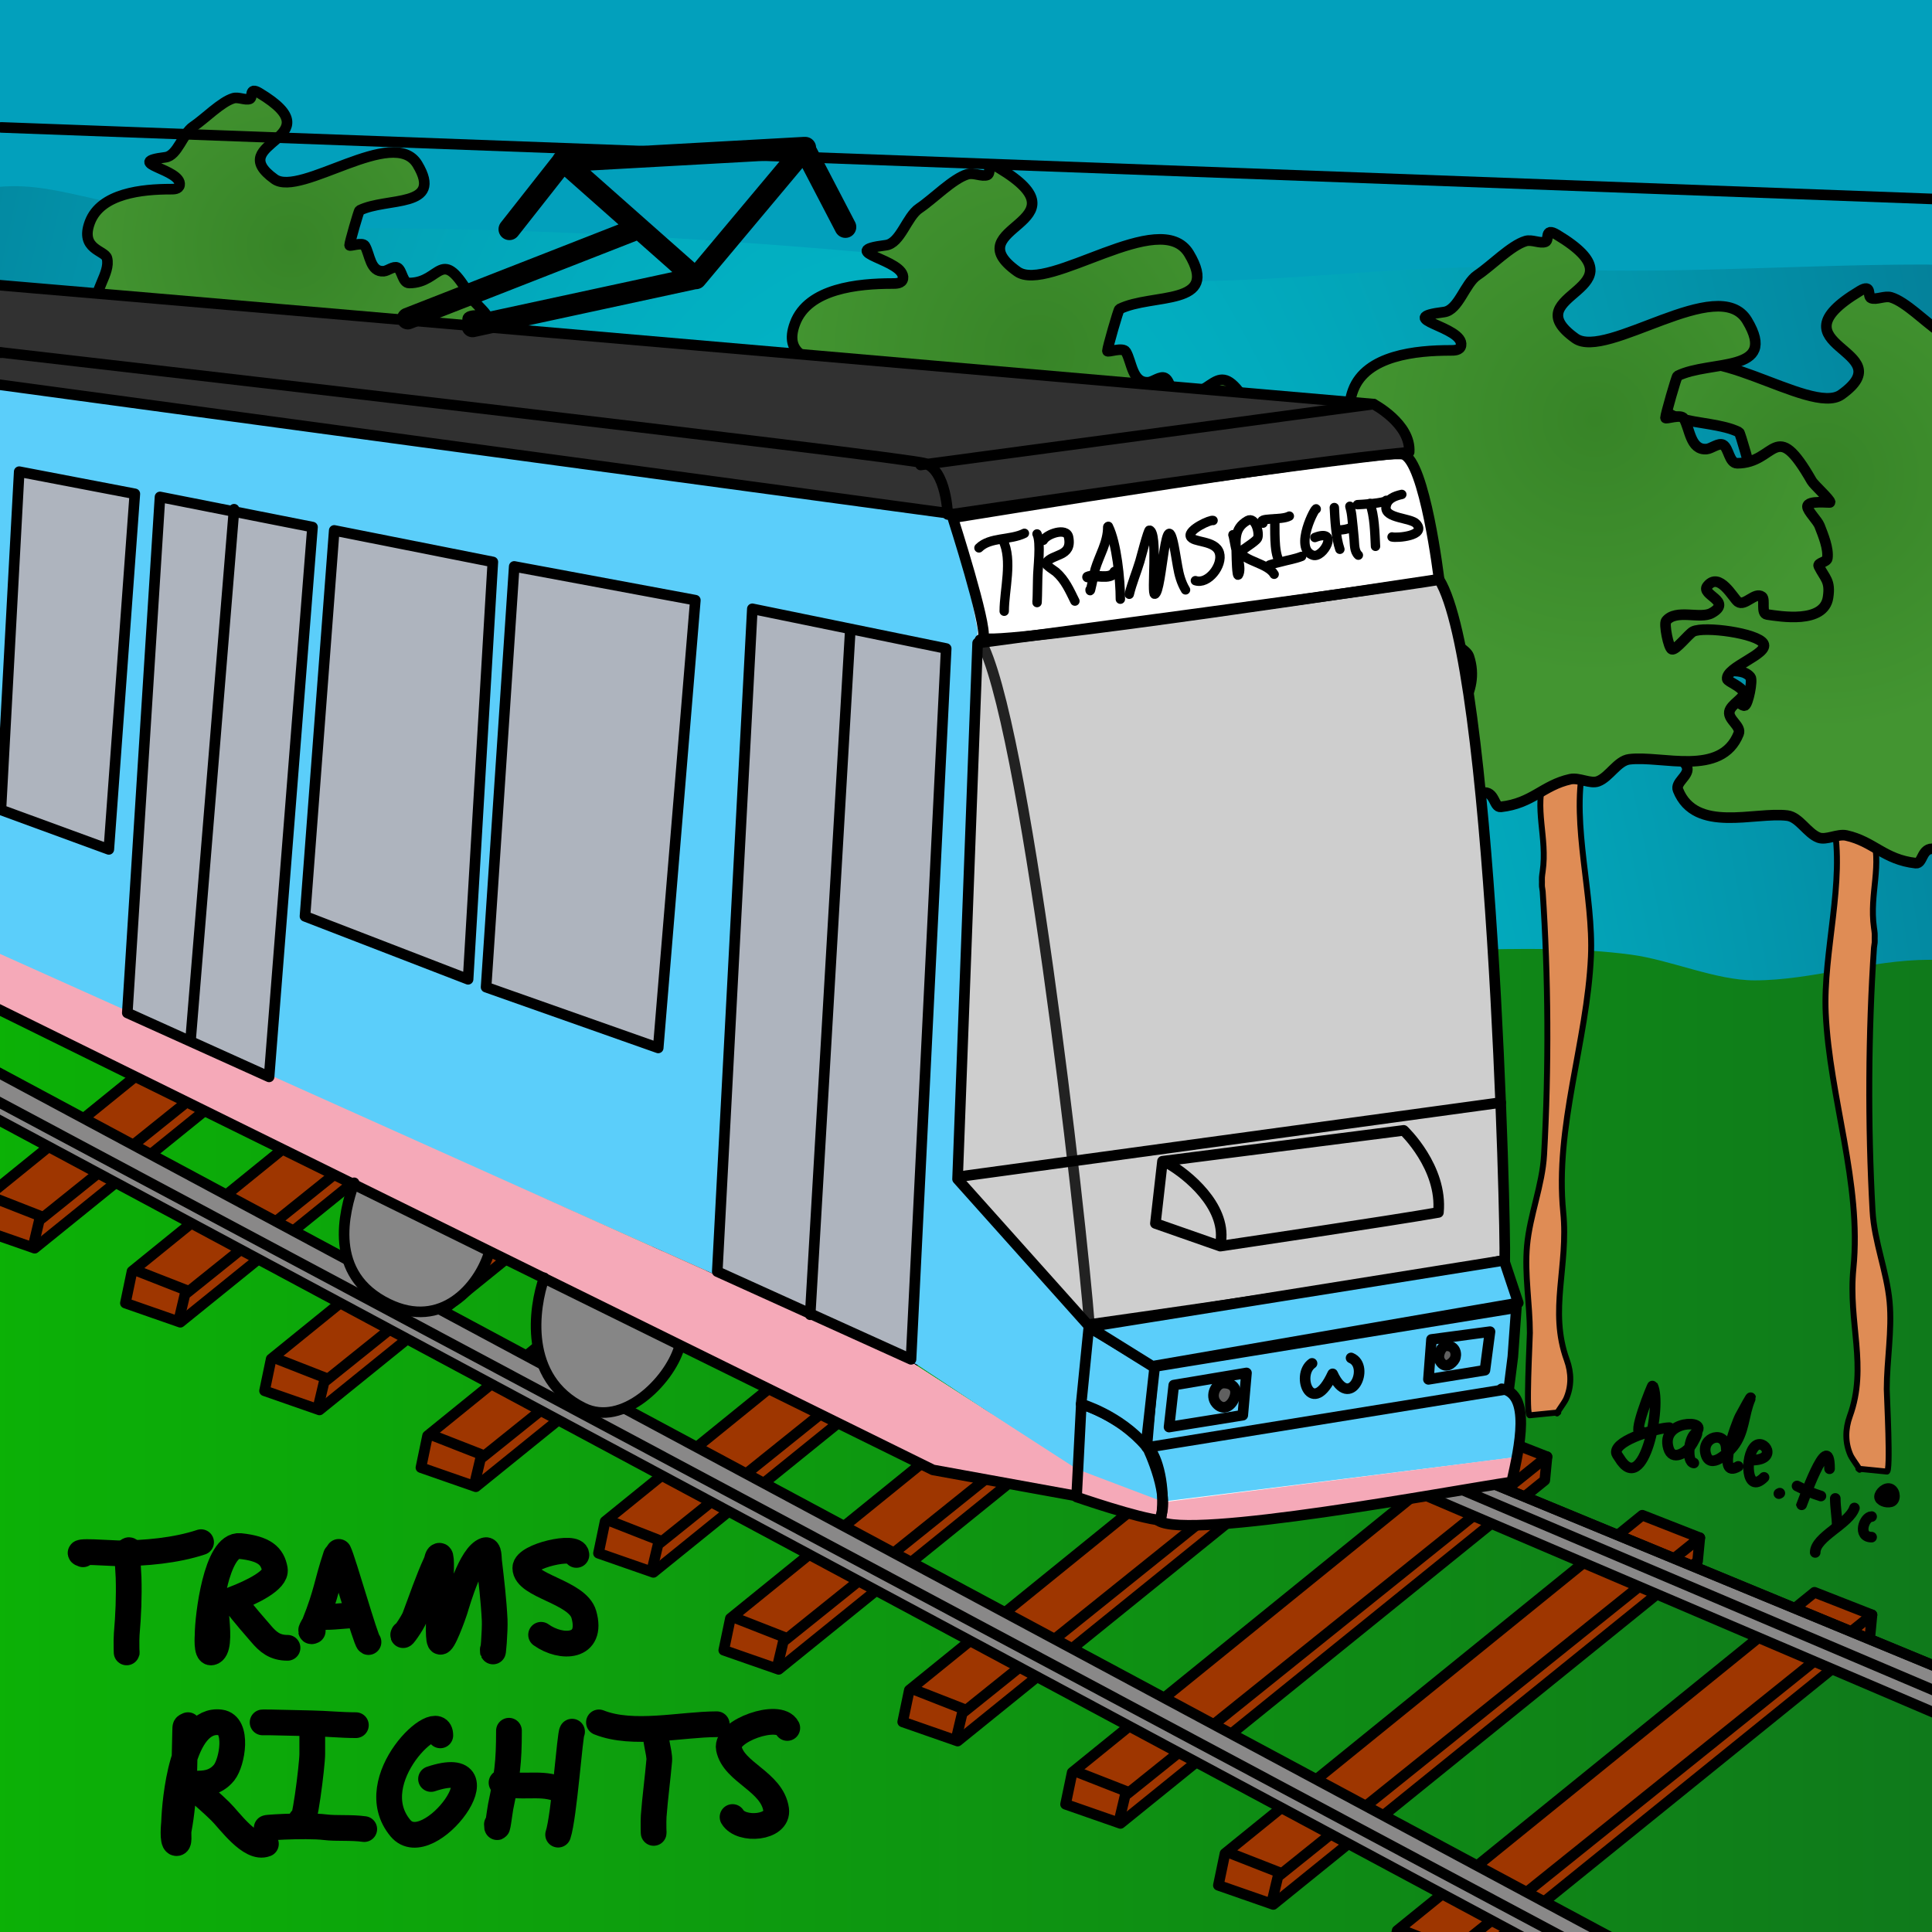 <?xml version="1.0" encoding="UTF-8" standalone="no"?>
<!-- Created with Vectornator (http://vectornator.io/) -->

<svg
   height="2.0in"
   stroke-miterlimit="10"
   style="fill-rule:nonzero;clip-rule:evenodd;stroke-linecap:round;stroke-linejoin:round;"
   version="1.1"
   viewBox="0 0 144 144"
   width="2.0in"
   xml:space="preserve"
   id="svg378"
   sodipodi:docname="trams rights - printed.svg"
   inkscape:export-filename="trams rights - printed.jpg"
   inkscape:export-xdpi="1500"
   inkscape:export-ydpi="1500"
   inkscape:version="1.3 (0e150ed6c4, 2023-07-21)"
   xmlns:inkscape="http://www.inkscape.org/namespaces/inkscape"
   xmlns:sodipodi="http://sodipodi.sourceforge.net/DTD/sodipodi-0.dtd"
   xmlns="http://www.w3.org/2000/svg"
   xmlns:svg="http://www.w3.org/2000/svg"><rect x="0" y="0" width="144" height="144" fill="#808080" stroke="none"/><sodipodi:namedview
   id="namedview1"
   pagecolor="#505050"
   bordercolor="#ffffff"
   borderopacity="1"
   inkscape:showpageshadow="0"
   inkscape:pageopacity="0"
   inkscape:pagecheckerboard="1"
   inkscape:deskcolor="#d1d1d1"
   inkscape:document-units="in"
   inkscape:zoom="9.78125"
   inkscape:cx="71.514377"
   inkscape:cy="71.514377"
   inkscape:window-width="2413"
   inkscape:window-height="1801"
   inkscape:window-x="0"
   inkscape:window-y="0"
   inkscape:window-maximized="0"
   inkscape:current-layer="Layer-1" />&#10;<defs
   id="defs38">&#10;<radialGradient
   cx="60.458"
   cy="44.21"
   gradientTransform="matrix(1.247 0 0 5.107 -8.867 36.057)"
   gradientUnits="userSpaceOnUse"
   id="RadialGradient"
   r="131.415">&#10;<stop
   offset="0"
   stop-color="#00f8ff"
   id="stop3" />&#10;<stop
   offset="1"
   stop-color="#063056"
   id="stop5" />&#10;</radialGradient>&#10;<linearGradient
   gradientTransform="matrix(1 0 0 1 0 0)"
   gradientUnits="userSpaceOnUse"
   id="LinearGradient"
   x1="-29.923"
   x2="169.899"
   y1="111.906"
   y2="111.906">&#10;<stop
   offset="0"
   stop-color="#0bbc02"
   id="stop8" />&#10;<stop
   offset="1"
   stop-color="#10701f"
   id="stop10" />&#10;</linearGradient>&#10;<radialGradient
   cx="123.984"
   cy="39.717"
   gradientTransform="matrix(-1 -1.22465e-16 0 1 259.744 -4.273)"
   gradientUnits="userSpaceOnUse"
   id="RadialGradient_2"
   r="19.044">&#10;<stop
   offset="0"
   stop-color="#378427"
   id="stop13" />&#10;<stop
   offset="1"
   stop-color="#439531"
   id="stop15" />&#10;</radialGradient>&#10;<linearGradient
   gradientTransform="matrix(1 0 0 1 0 0)"
   gradientUnits="userSpaceOnUse"
   id="LinearGradient_2"
   x1="235.629"
   x2="236.621"
   y1="-19.122"
   y2="-19.122">&#10;<stop
   offset="0"
   stop-color="#0bbc02"
   id="stop18" />&#10;<stop
   offset="1"
   stop-color="#10701f"
   id="stop20" />&#10;</linearGradient>&#10;<radialGradient
   cx="123.984"
   cy="39.717"
   gradientTransform="matrix(1 0 0 1 -46.684 -13.451)"
   gradientUnits="userSpaceOnUse"
   id="RadialGradient_3"
   r="19.044">&#10;<stop
   offset="0"
   stop-color="#378427"
   id="stop23" />&#10;<stop
   offset="1"
   stop-color="#439531"
   id="stop25" />&#10;</radialGradient>&#10;<radialGradient
   cx="123.984"
   cy="39.717"
   gradientTransform="matrix(1 0 0 1 -5.087 -8.468)"
   gradientUnits="userSpaceOnUse"
   id="RadialGradient_4"
   r="19.044">&#10;<stop
   offset="0"
   stop-color="#378427"
   id="stop28" />&#10;<stop
   offset="1"
   stop-color="#439531"
   id="stop30" />&#10;</radialGradient>&#10;<radialGradient
   cx="123.984"
   cy="39.717"
   gradientTransform="matrix(0.831 0 0 0.831 -81.384 -14.656)"
   gradientUnits="userSpaceOnUse"
   id="RadialGradient_5"
   r="19.044">&#10;<stop
   offset="0"
   stop-color="#378427"
   id="stop33" />&#10;<stop
   offset="1"
   stop-color="#439531"
   id="stop35" />&#10;</radialGradient>&#10;</defs>&#10;&#10;<clipPath
   id="ArtboardFrame">&#10;<rect
   height="144"
   width="144"
   x="0"
   y="0"
   id="rect57" />&#10;</clipPath>&#10;<g
   clip-path="url(#ArtboardFrame)"
   id="Layer-5">&#10;<path
   d="M-23.228 128.61C-24.201 126.619-10.734 142.039-10.308 142.911C-8.855 145.886-6.831 143.626-5.245 143.626C0.202 143.626 5.177 143.688 10.644 146.486C22.04 152.32 42.967 146.284 53.769 157.926C67.039 172.227 77.043 154.867 87.641 158.641C96.795 161.901 105.466 155.25 114.529 153.636C127.576 151.313 140.764 158.463 153.814 160.786C162.339 162.304 170.647 155.781 179.13 155.781L182.932-56.397L-19.911-65.161L-23.228 128.61Z"
   fill="url(#RadialGradient)"
   fill-rule="nonzero"
   opacity="1"
   stroke="none"
   id="path60" />&#10;<path
   d="M-29.721 59.265C-30.802 59.806-27.22 60.446-26.462 60.799C-23.796 62.043-20.964 62.781-18.024 62.909C-10.7 63.227-4.437 65.889 2.685 66.744C16.015 68.343 26.951 64.956 39.693 65.593C46.853 65.951 54.936 69.391 61.936 68.853C64.244 68.675 66.484 67.833 68.839 67.702C78.145 67.185 87.668 69.077 96.834 70.387C104.953 71.547 113.409 70.066 121.57 71.154C124.494 71.544 127.895 73.071 130.774 73.071C135.017 73.071 139.424 71.537 143.813 71.537C147.731 71.537 151.638 73.235 155.702 72.496C158.988 71.899 165.122 68.584 168.549 71.154C170.974 72.972 169.459 90.229 169.124 92.438C166.3 111.078 166.868 130.777 161.071 148.813C157.271 160.635 139.699 161.64 129.24 160.893C123.775 160.503 120.114 164.382 114.859 164.537C109.094 164.706 104.071 162.729 98.368 162.619C93.518 162.526 89.034 164.26 84.179 164.345C77.403 164.464 71.782 162.057 65.195 161.085C58.683 160.124 52.833 162.871 46.404 162.619C41.62 162.431 37.029 160.958 32.214 161.085C28.095 161.193 24.102 162.326 19.942 162.236C14.213 162.111 8.628 160.665 2.876 160.51C-8.243 160.209-20.724 158.024-25.119 145.937C-26.882 141.089-27.048 136.055-27.612 130.98C-28.337 124.451-28.798 118.024-28.571 111.422C-28.304 103.683-28.143 92.025-26.653 84.576"
   fill="url(#LinearGradient)"
   fill-rule="nonzero"
   opacity="1"
   stroke="none"
   id="path62" />&#10;<g
   opacity="1"
   id="g68">&#10;<path
   d="M138.882 60.843C139.243 60.662 139.455 61.822 139.517 62.007C140.35 64.508 139.307 66.568 139.676 69.15C139.696 69.291 139.719 69.431 139.728 69.573C139.737 69.697 139.728 69.82 139.728 69.944C139.728 70.05 139.737 70.156 139.728 70.261C139.719 70.386 139.684 70.507 139.676 70.632C139.249 77.028 139.209 83.777 139.57 90.263C139.696 92.545 140.633 94.766 140.84 97.035C141.035 99.188 140.628 101.395 140.628 103.544C140.628 104.03 140.947 109.841 140.628 109.682L138.511 109.47C138.89 109.849 138.07 108.781 137.929 108.465C137.516 107.535 137.524 106.523 137.876 105.554C139.22 101.859 137.738 98.579 138.141 94.549C138.778 88.179 136.366 81.844 136.077 75.5C135.872 70.972 137.536 65.704 136.659 61.319"
   fill="#df8c55"
   fill-rule="nonzero"
   opacity="1"
   stroke="#000000"
   stroke-linecap="round"
   stroke-linejoin="round"
   stroke-width="0.442"
   id="path64" />&#10;<path
   d="M146.131 59.017C146.018 59.263 147.227 58.864 147.824 59.044C148.169 59.147 147.291 59.941 147.613 60.102C147.937 60.264 148.801 60.057 148.988 60.525C149.11 60.829 148.274 60.993 148.142 61.213C147.955 61.524 148.641 62.479 148.565 62.536C147.67 63.207 147.915 62.172 147.56 63.594C147.544 63.656 147.513 63.729 147.454 63.753C146.63 64.082 145.13 63.436 144.173 63.277C143.216 63.117 143.331 64.394 142.797 64.335C140.428 64.072 139.668 62.728 137.612 62.271C136.974 62.13 136.118 62.644 135.548 62.43C134.708 62.115 134.099 60.9 133.22 60.79C130.798 60.487 126.371 62.134 125.071 58.885C124.846 58.321 125.859 57.845 125.759 57.245C125.667 56.694 124.59 56.203 124.701 55.816C124.831 55.362 125.886 55.004 125.918 54.81C126.065 53.931 122.781 52.932 123.219 52.165C123.663 51.389 127.636 50.854 128.458 51.265C128.794 51.434 129.762 52.701 130.045 52.588C130.296 52.488 130.65 50.698 130.469 50.472C129.741 49.562 127.937 50.364 127.082 49.89C125.482 49.001 127.929 48.541 127.4 47.879C126.511 46.767 125.478 48.778 125.124 49.043C124.608 49.43 123.855 48.276 123.325 48.673C123.068 48.865 123.425 49.928 122.955 49.995C121.951 50.139 118.708 50.702 118.404 48.725C118.212 47.475 118.63 47.321 119.092 46.397C119.221 46.141 118.498 46.099 118.457 45.815C118.351 45.068 118.773 44.074 119.039 43.381C119.187 42.997 119.939 42.275 119.939 41.953C119.939 41.452 118.246 41.694 118.246 41.635C118.246 41.422 119.456 40.336 119.621 40.048C122.394 35.196 122.251 38.725 125.177 38.725C125.78 38.725 125.806 37.564 126.235 37.349C126.572 37.181 127.098 37.637 127.453 37.667C128.677 37.769 128.694 36.144 129.146 35.391C129.366 35.024 130.521 35.471 130.521 35.338C130.521 35.12 129.7 32.255 129.622 32.217C127.2 31.005 122.054 32.061 124.436 28.089C126.558 24.553 134.922 31.069 137.241 29.412C141.986 26.023 131.666 25.857 138.617 21.687C139.582 21.108 139.152 22.091 139.464 22.216C139.852 22.371 140.48 22.023 140.945 22.163C142.041 22.491 143.505 24.01 144.544 24.703C145.482 25.328 145.94 27.318 147.03 27.454C150.931 27.942 145.523 28.516 145.761 29.941C145.824 30.324 146.285 30.312 146.554 30.312C149.086 30.312 152.825 30.666 153.803 33.275C154.726 35.736 152.448 35.787 152.269 36.502C151.926 37.874 153.588 39.478 153.168 40.947C152.787 42.284 150.872 42.723 150.523 44.122C150.04 46.055 152.406 48.059 150.681 49.784C149.718 50.747 145.504 52.141 145.178 53.117C144.214 56.011 146.772 57.62 146.131 59.017Z"
   fill="url(#RadialGradient_2)"
   fill-rule="nonzero"
   opacity="1"
   stroke="#000000"
   stroke-linecap="round"
   stroke-linejoin="round"
   stroke-width="0.79"
   id="path66" />&#10;</g>&#10;<path
   d="M-4.969 15.424C0.911 12.484 4.266 14.46 10.055 15.424C11.849 15.723 13.556 14.577 15.206 14.852C18.756 15.444 21.688 16.998 25.651 16.998C44.315 16.998 63.018 18.39 81.595 20.575C92.468 21.854 103.616 19.43 114.504 20.003C124.142 20.51 133.776 19.717 143.407 19.717C146.736 19.717 152.779 20.807 155.568 18.715L153.784-10.532L-5.752-20.503L-4.969 15.424Z"
   fill="#02a0bc"
   fill-rule="nonzero"
   opacity="1"
   stroke="none"
   id="path70" />&#10;<path
   d="M236.237-21.462C235.014-22.277 235.97-18.497 236.237-17.052C236.27-16.874 236.493-16.796 236.621-16.668"
   fill="url(#LinearGradient_2)"
   fill-rule="nonzero"
   opacity="1"
   stroke="none"
   id="path72" />&#10;<g
   opacity="1"
   id="g78">&#10;<path
   d="M74.178 51.664C73.817 51.484 73.605 52.643 73.543 52.828C72.709 55.329 73.753 57.389 73.384 59.972C73.364 60.113 73.341 60.253 73.331 60.395C73.323 60.518 73.331 60.642 73.331 60.766C73.331 60.871 73.323 60.977 73.331 61.083C73.341 61.207 73.376 61.329 73.384 61.453C73.811 67.85 73.85 74.599 73.49 81.084C73.363 83.367 72.426 85.588 72.22 87.857C72.024 90.01 72.432 92.216 72.432 94.365C72.432 94.852 72.112 100.663 72.432 100.503L74.548 100.292C74.169 100.671 74.989 99.603 75.13 99.287C75.543 98.357 75.535 97.344 75.183 96.376C73.839 92.68 75.322 89.4 74.918 85.37C74.282 79.001 76.694 72.665 76.982 66.321C77.188 61.794 75.523 56.526 76.4 52.141"
   fill="#df8c55"
   fill-rule="nonzero"
   opacity="1"
   stroke="#000000"
   stroke-linecap="round"
   stroke-linejoin="round"
   stroke-width="0.442"
   id="path74" />&#10;<path
   d="M66.929 49.839C67.041 50.085 65.832 49.686 65.235 49.865C64.891 49.969 65.769 50.763 65.447 50.924C65.123 51.086 64.258 50.879 64.071 51.347C63.95 51.65 64.786 51.814 64.918 52.035C65.105 52.346 64.418 53.3 64.495 53.358C65.389 54.029 65.144 52.994 65.5 54.416C65.515 54.478 65.547 54.551 65.606 54.575C66.429 54.904 67.93 54.258 68.886 54.098C69.843 53.939 69.728 55.216 70.262 55.157C72.632 54.893 73.392 53.55 75.448 53.093C76.086 52.951 76.941 53.466 77.511 53.252C78.351 52.937 78.96 51.721 79.84 51.611C82.262 51.309 86.689 52.956 87.988 49.707C88.214 49.143 87.2 48.667 87.3 48.066C87.392 47.516 88.469 47.025 88.359 46.638C88.229 46.184 87.174 45.826 87.141 45.632C86.995 44.752 90.279 43.754 89.84 42.987C89.397 42.211 85.424 41.676 84.602 42.087C84.265 42.255 83.297 43.523 83.014 43.41C82.764 43.31 82.41 41.52 82.591 41.293C83.318 40.384 85.123 41.186 85.977 40.711C87.577 39.822 85.13 39.363 85.66 38.701C86.549 37.589 87.582 39.599 87.935 39.865C88.452 40.252 89.205 39.097 89.734 39.494C89.991 39.687 89.635 40.75 90.105 40.817C91.109 40.961 94.351 41.524 94.655 39.547C94.848 38.296 94.429 38.143 93.967 37.219C93.839 36.962 94.562 36.921 94.602 36.637C94.709 35.89 94.287 34.895 94.02 34.203C93.872 33.818 93.121 33.096 93.121 32.774C93.121 32.274 94.814 32.515 94.814 32.457C94.814 32.244 93.603 31.158 93.438 30.869C90.666 26.017 90.809 29.547 87.882 29.547C87.28 29.547 87.254 28.386 86.824 28.171C86.488 28.003 85.961 28.459 85.607 28.488C84.382 28.59 84.365 26.966 83.914 26.213C83.694 25.846 82.538 26.293 82.538 26.16C82.538 25.942 83.36 23.077 83.438 23.038C85.86 21.827 91.006 22.883 88.623 18.911C86.501 15.374 78.138 21.891 75.818 20.234C71.073 16.845 81.393 16.679 74.442 12.508C73.478 11.93 73.907 12.913 73.596 13.038C73.207 13.193 72.579 12.845 72.114 12.985C71.019 13.313 69.555 14.832 68.516 15.525C67.578 16.15 67.119 18.14 66.029 18.276C62.129 18.764 67.537 19.338 67.299 20.763C67.235 21.146 66.775 21.133 66.505 21.133C63.974 21.133 60.234 21.488 59.256 24.096C58.333 26.558 60.612 26.609 60.791 27.324C61.134 28.696 59.471 30.3 59.891 31.769C60.273 33.105 62.187 33.545 62.537 34.944C63.02 36.876 60.653 38.88 62.378 40.605C63.342 41.569 67.555 42.962 67.881 43.939C68.846 46.833 66.288 48.442 66.929 49.839Z"
   fill="url(#RadialGradient_3)"
   fill-rule="nonzero"
   opacity="1"
   stroke="#000000"
   stroke-linecap="round"
   stroke-linejoin="round"
   stroke-width="0.79"
   id="path76" />&#10;</g>&#10;<g
   opacity="1"
   id="g84">&#10;<path
   d="M115.774 56.647C115.413 56.467 115.201 57.626 115.139 57.811C114.306 60.312 115.35 62.372 114.981 64.955C114.961 65.096 114.937 65.236 114.928 65.378C114.92 65.501 114.928 65.625 114.928 65.748C114.928 65.854 114.92 65.96 114.928 66.066C114.937 66.19 114.972 66.312 114.981 66.436C115.407 72.833 115.447 79.582 115.087 86.067C114.96 88.35 114.023 90.571 113.817 92.84C113.621 94.993 114.028 97.199 114.028 99.349C114.028 99.835 113.709 105.646 114.028 105.486L116.145 105.275C115.766 105.654 116.586 104.586 116.727 104.269C117.14 103.34 117.132 102.327 116.78 101.359C115.436 97.663 116.918 94.383 116.515 90.353C115.878 83.984 118.29 77.648 118.579 71.304C118.785 66.777 117.12 61.508 117.997 57.124"
   fill="#df8c55"
   fill-rule="nonzero"
   opacity="1"
   stroke="#000000"
   stroke-linecap="round"
   stroke-linejoin="round"
   stroke-width="0.442"
   id="path80" />&#10;<path
   d="M108.525 54.822C108.638 55.068 107.429 54.669 106.832 54.848C106.487 54.952 107.365 55.746 107.044 55.907C106.72 56.069 105.855 55.862 105.668 56.33C105.547 56.633 106.382 56.797 106.515 57.018C106.701 57.329 106.015 58.283 106.091 58.341C106.986 59.011 106.741 57.977 107.097 59.399C107.112 59.461 107.143 59.534 107.202 59.558C108.026 59.887 109.527 59.241 110.483 59.081C111.44 58.922 111.325 60.199 111.859 60.14C114.229 59.876 114.988 58.533 117.044 58.076C117.682 57.934 118.538 58.449 119.108 58.235C119.948 57.92 120.557 56.704 121.436 56.594C123.858 56.292 128.285 57.938 129.585 54.69C129.81 54.126 128.797 53.65 128.897 53.049C128.989 52.499 130.066 52.008 129.955 51.621C129.826 51.167 128.77 50.809 128.738 50.615C128.592 49.735 131.875 48.737 131.437 47.969C130.993 47.194 127.02 46.659 126.198 47.07C125.862 47.238 124.894 48.506 124.611 48.393C124.36 48.293 124.006 46.503 124.188 46.276C124.915 45.367 126.719 46.169 127.574 45.694C129.174 44.805 126.727 44.346 127.257 43.684C128.146 42.572 129.178 44.582 129.532 44.848C130.048 45.235 130.802 44.08 131.331 44.477C131.588 44.67 131.231 45.733 131.701 45.8C132.706 45.944 135.948 46.507 136.252 44.53C136.444 43.279 136.026 43.126 135.564 42.202C135.436 41.945 136.158 41.904 136.199 41.62C136.306 40.873 135.883 39.878 135.617 39.186C135.469 38.801 134.717 38.079 134.717 37.757C134.717 37.257 136.411 37.498 136.411 37.44C136.411 37.227 135.2 36.141 135.035 35.852C132.262 31 132.406 34.529 129.479 34.529C128.876 34.529 128.851 33.369 128.421 33.154C128.085 32.986 127.558 33.442 127.204 33.471C125.979 33.573 125.962 31.948 125.51 31.196C125.29 30.829 124.135 31.275 124.135 31.143C124.135 30.925 124.956 28.06 125.034 28.021C127.456 26.81 132.603 27.866 130.22 23.894C128.098 20.358 119.734 26.874 117.415 25.217C112.67 21.828 122.99 21.662 116.039 17.491C115.074 16.913 115.504 17.896 115.192 18.021C114.804 18.176 114.176 17.828 113.711 17.968C112.616 18.296 111.151 19.815 110.113 20.508C109.175 21.133 108.716 23.123 107.626 23.259C103.725 23.747 109.133 24.321 108.896 25.746C108.832 26.129 108.371 26.116 108.102 26.116C105.57 26.116 101.831 26.471 100.853 29.079C99.93 31.541 102.209 31.592 102.387 32.307C102.73 33.679 101.068 35.283 101.488 36.752C101.87 38.088 103.784 38.528 104.133 39.927C104.617 41.859 102.25 43.864 103.975 45.588C104.938 46.552 109.152 47.945 109.478 48.922C110.442 51.815 107.885 53.425 108.525 54.822Z"
   fill="url(#RadialGradient_4)"
   fill-rule="nonzero"
   opacity="1"
   stroke="#000000"
   stroke-linecap="round"
   stroke-linejoin="round"
   stroke-width="0.79"
   id="path82" />&#10;</g>&#10;<g
   opacity="1"
   id="g90">&#10;<path
   d="M19.104 39.483C18.803 39.333 18.627 40.297 18.576 40.451C17.883 42.531 18.75 44.243 18.444 46.391C18.427 46.508 18.408 46.624 18.4 46.742C18.393 46.845 18.4 46.948 18.4 47.05C18.4 47.138 18.393 47.227 18.4 47.314C18.408 47.418 18.437 47.519 18.444 47.622C18.798 52.941 18.831 58.552 18.532 63.944C18.426 65.842 17.647 67.688 17.476 69.575C17.313 71.365 17.652 73.2 17.652 74.986C17.652 75.391 17.386 80.222 17.652 80.09L19.412 79.914C19.096 80.229 19.779 79.341 19.895 79.078C20.239 78.305 20.232 77.463 19.939 76.658C18.822 73.585 20.055 70.858 19.72 67.507C19.19 62.212 21.195 56.944 21.435 51.67C21.606 47.905 20.222 43.525 20.951 39.879"
   fill="#df8c55"
   fill-rule="nonzero"
   opacity="1"
   stroke="#000000"
   stroke-linecap="round"
   stroke-linejoin="round"
   stroke-width="0.442"
   id="path86" />&#10;<path
   d="M13.076 37.966C13.17 38.17 12.165 37.839 11.669 37.988C11.382 38.074 12.112 38.734 11.845 38.868C11.575 39.002 10.856 38.831 10.701 39.219C10.6 39.472 11.295 39.608 11.405 39.791C11.56 40.05 10.989 40.844 11.053 40.891C11.797 41.449 11.593 40.589 11.889 41.771C11.902 41.822 11.928 41.883 11.977 41.903C12.661 42.177 13.909 41.64 14.704 41.507C15.5 41.375 15.404 42.436 15.848 42.387C17.818 42.168 18.45 41.051 20.16 40.671C20.69 40.553 21.401 40.981 21.875 40.803C22.574 40.541 23.08 39.531 23.811 39.44C25.825 39.188 29.506 40.557 30.586 37.856C30.773 37.387 29.931 36.991 30.014 36.492C30.09 36.034 30.986 35.626 30.894 35.304C30.786 34.927 29.909 34.629 29.882 34.468C29.76 33.736 32.49 32.907 32.126 32.269C31.757 31.623 28.454 31.179 27.77 31.521C27.491 31.66 26.686 32.715 26.451 32.62C26.242 32.537 25.948 31.049 26.099 30.861C26.703 30.105 28.204 30.772 28.914 30.377C30.244 29.638 28.21 29.255 28.65 28.705C29.39 27.781 30.248 29.452 30.542 29.673C30.971 29.995 31.598 29.035 32.038 29.365C32.251 29.525 31.955 30.409 32.346 30.465C33.181 30.584 35.876 31.052 36.129 29.409C36.289 28.369 35.941 28.241 35.557 27.473C35.45 27.26 36.051 27.226 36.085 26.989C36.174 26.368 35.823 25.541 35.601 24.966C35.478 24.646 34.853 24.046 34.853 23.778C34.853 23.361 36.261 23.562 36.261 23.514C36.261 23.337 35.254 22.434 35.117 22.194C32.812 18.16 32.931 21.094 30.498 21.094C29.997 21.094 29.976 20.129 29.618 19.95C29.339 19.811 28.901 20.19 28.606 20.214C27.588 20.299 27.574 18.948 27.198 18.323C27.015 18.017 26.055 18.389 26.055 18.279C26.055 18.097 26.738 15.715 26.802 15.683C28.816 14.676 33.095 15.553 31.114 12.251C29.35 9.311 22.396 14.729 20.467 13.351C16.523 10.533 25.103 10.396 19.324 6.928C18.521 6.447 18.879 7.265 18.62 7.368C18.297 7.497 17.774 7.208 17.388 7.324C16.477 7.597 15.26 8.86 14.396 9.436C13.616 9.956 13.235 11.61 12.329 11.723C9.086 12.129 13.582 12.607 13.384 13.791C13.331 14.11 12.948 14.099 12.725 14.099C10.62 14.099 7.511 14.394 6.697 16.563C5.93 18.609 7.825 18.652 7.973 19.246C8.258 20.387 6.876 21.72 7.225 22.942C7.543 24.053 9.134 24.419 9.425 25.581C9.827 27.188 7.859 28.855 9.293 30.289C10.094 31.09 13.598 32.248 13.868 33.06C14.67 35.466 12.544 36.804 13.076 37.966Z"
   fill="url(#RadialGradient_5)"
   fill-rule="nonzero"
   opacity="1"
   stroke="#000000"
   stroke-linecap="round"
   stroke-linejoin="round"
   stroke-width="0.79"
   id="path88" />&#10;</g>&#10;</g>&#10;&#10;<g
   clip-path="url(#ArtboardFrame)"
   id="Layer-4">&#10;<g
   opacity="1"
   id="g164">&#10;<path
   d="M104.136 143.893L135.242 118.68L139.528 120.361L139.362 122.117L107.737 147.691L103.642 146.264L104.136 143.893Z"
   fill="#9e3600"
   fill-rule="nonzero"
   opacity="1"
   stroke="#000000"
   stroke-linecap="butt"
   stroke-linejoin="round"
   stroke-width="0.79"
   id="path158" />&#10;<path
   d="M139.528 120.361L108.262 145.476"
   fill="none"
   opacity="1"
   stroke="#000000"
   stroke-linecap="butt"
   stroke-linejoin="round"
   stroke-width="0.79"
   id="path160" />&#10;<path
   d="M104.599 143.9L108.157 145.294L107.643 147.459"
   fill="none"
   opacity="1"
   stroke="#000000"
   stroke-linecap="butt"
   stroke-linejoin="round"
   stroke-width="0.79"
   id="path162" />&#10;</g>&#10;<g
   opacity="1"
   id="g172">&#10;<path
   d="M91.303 138.149L122.408 112.935L126.695 114.616L126.528 116.372L94.903 141.947L90.809 140.52L91.303 138.149Z"
   fill="#9e3600"
   fill-rule="nonzero"
   opacity="1"
   stroke="#000000"
   stroke-linecap="butt"
   stroke-linejoin="round"
   stroke-width="0.79"
   id="path166" />&#10;<path
   d="M126.695 114.616L95.428 139.731"
   fill="none"
   opacity="1"
   stroke="#000000"
   stroke-linecap="butt"
   stroke-linejoin="round"
   stroke-width="0.79"
   id="path168" />&#10;<path
   d="M91.765 138.156L95.324 139.55L94.81 141.714"
   fill="none"
   opacity="1"
   stroke="#000000"
   stroke-linecap="butt"
   stroke-linejoin="round"
   stroke-width="0.79"
   id="path170" />&#10;</g>&#10;<g
   opacity="1"
   id="g180">&#10;<path
   d="M79.914 132.108L111.019 106.895L115.306 108.576L115.139 110.332L83.514 135.907L79.42 134.479L79.914 132.108Z"
   fill="#9e3600"
   fill-rule="nonzero"
   opacity="1"
   stroke="#000000"
   stroke-linecap="butt"
   stroke-linejoin="round"
   stroke-width="0.79"
   id="path174" />&#10;<path
   d="M115.306 108.576L84.04 133.691"
   fill="none"
   opacity="1"
   stroke="#000000"
   stroke-linecap="butt"
   stroke-linejoin="round"
   stroke-width="0.79"
   id="path176" />&#10;<path
   d="M80.376 132.115L83.935 133.509L83.421 135.674"
   fill="none"
   opacity="1"
   stroke="#000000"
   stroke-linecap="butt"
   stroke-linejoin="round"
   stroke-width="0.79"
   id="path178" />&#10;</g>&#10;<g
   opacity="1"
   id="g188">&#10;<path
   d="M67.775 125.97L98.88 100.757L103.167 102.438L103 104.194L71.375 129.769L67.281 128.341L67.775 125.97Z"
   fill="#9e3600"
   fill-rule="nonzero"
   opacity="1"
   stroke="#000000"
   stroke-linecap="butt"
   stroke-linejoin="round"
   stroke-width="0.79"
   id="path182" />&#10;<path
   d="M103.167 102.438L71.901 127.553"
   fill="none"
   opacity="1"
   stroke="#000000"
   stroke-linecap="butt"
   stroke-linejoin="round"
   stroke-width="0.79"
   id="path184" />&#10;<path
   d="M68.237 125.977L71.796 127.371L71.282 129.536"
   fill="none"
   opacity="1"
   stroke="#000000"
   stroke-linecap="butt"
   stroke-linejoin="round"
   stroke-width="0.79"
   id="path186" />&#10;</g>&#10;<g
   opacity="1"
   id="g196">&#10;<path
   d="M54.438 120.627L85.543 95.413L89.83 97.094L89.663 98.85L58.038 124.425L53.944 122.998L54.438 120.627Z"
   fill="#9e3600"
   fill-rule="nonzero"
   opacity="1"
   stroke="#000000"
   stroke-linecap="butt"
   stroke-linejoin="round"
   stroke-width="0.79"
   id="path190" />&#10;<path
   d="M89.83 97.094L58.563 122.21"
   fill="none"
   opacity="1"
   stroke="#000000"
   stroke-linecap="butt"
   stroke-linejoin="round"
   stroke-width="0.79"
   id="path192" />&#10;<path
   d="M54.9 120.634L58.459 122.028L57.945 124.192"
   fill="none"
   opacity="1"
   stroke="#000000"
   stroke-linecap="butt"
   stroke-linejoin="round"
   stroke-width="0.79"
   id="path194" />&#10;</g>&#10;<g
   opacity="1"
   id="g204">&#10;<path
   d="M45.1 113.398L76.205 88.185L80.492 89.866L80.325 91.622L48.7 117.196L44.606 115.769L45.1 113.398Z"
   fill="#9e3600"
   fill-rule="nonzero"
   opacity="1"
   stroke="#000000"
   stroke-linecap="butt"
   stroke-linejoin="round"
   stroke-width="0.79"
   id="path198" />&#10;<path
   d="M80.492 89.866L49.225 114.981"
   fill="none"
   opacity="1"
   stroke="#000000"
   stroke-linecap="butt"
   stroke-linejoin="round"
   stroke-width="0.79"
   id="path200" />&#10;<path
   d="M45.562 113.405L49.121 114.799L48.607 116.964"
   fill="none"
   opacity="1"
   stroke="#000000"
   stroke-linecap="butt"
   stroke-linejoin="round"
   stroke-width="0.79"
   id="path202" />&#10;</g>&#10;<g
   opacity="1"
   id="g212">&#10;<path
   d="M31.866 107.015L62.972 81.801L67.258 83.482L67.092 85.238L35.467 110.813L31.373 109.386L31.866 107.015Z"
   fill="#9e3600"
   fill-rule="nonzero"
   opacity="1"
   stroke="#000000"
   stroke-linecap="butt"
   stroke-linejoin="round"
   stroke-width="0.79"
   id="path206" />&#10;<path
   d="M67.258 83.482L35.992 108.597"
   fill="none"
   opacity="1"
   stroke="#000000"
   stroke-linecap="butt"
   stroke-linejoin="round"
   stroke-width="0.79"
   id="path208" />&#10;<path
   d="M32.329 107.022L35.888 108.416L35.374 110.58"
   fill="none"
   opacity="1"
   stroke="#000000"
   stroke-linecap="butt"
   stroke-linejoin="round"
   stroke-width="0.79"
   id="path210" />&#10;</g>&#10;<g
   opacity="1"
   id="g220">&#10;<path
   d="M20.211 101.29L51.317 76.077L55.603 77.758L55.437 79.514L23.812 105.089L19.717 103.661L20.211 101.29Z"
   fill="#9e3600"
   fill-rule="nonzero"
   opacity="1"
   stroke="#000000"
   stroke-linecap="butt"
   stroke-linejoin="round"
   stroke-width="0.79"
   id="path214" />&#10;<path
   d="M55.603 77.758L24.337 102.873"
   fill="none"
   opacity="1"
   stroke="#000000"
   stroke-linecap="butt"
   stroke-linejoin="round"
   stroke-width="0.79"
   id="path216" />&#10;<path
   d="M20.674 101.297L24.232 102.691L23.718 104.856"
   fill="none"
   opacity="1"
   stroke="#000000"
   stroke-linecap="butt"
   stroke-linejoin="round"
   stroke-width="0.79"
   id="path218" />&#10;</g>&#10;<g
   opacity="1"
   id="g228">&#10;<path
   d="M9.84 94.754L40.945 69.541L45.232 71.222L45.065 72.978L13.44 98.553L9.346 97.126L9.84 94.754Z"
   fill="#9e3600"
   fill-rule="nonzero"
   opacity="1"
   stroke="#000000"
   stroke-linecap="butt"
   stroke-linejoin="round"
   stroke-width="0.79"
   id="path222" />&#10;<path
   d="M45.232 71.222L13.966 96.337"
   fill="none"
   opacity="1"
   stroke="#000000"
   stroke-linecap="butt"
   stroke-linejoin="round"
   stroke-width="0.79"
   id="path224" />&#10;<path
   d="M10.302 94.761L13.861 96.155L13.347 98.32"
   fill="none"
   opacity="1"
   stroke="#000000"
   stroke-linecap="butt"
   stroke-linejoin="round"
   stroke-width="0.79"
   id="path226" />&#10;</g>&#10;<g
   opacity="1"
   id="g236">&#10;<path
   d="M-1.016 89.236L30.09 64.023L34.376 65.704L34.21 67.46L2.585 93.035L-1.509 91.607L-1.016 89.236Z"
   fill="#9e3600"
   fill-rule="nonzero"
   opacity="1"
   stroke="#000000"
   stroke-linecap="butt"
   stroke-linejoin="round"
   stroke-width="0.79"
   id="path230" />&#10;<path
   d="M34.376 65.704L3.11 90.819"
   fill="none"
   opacity="1"
   stroke="#000000"
   stroke-linecap="butt"
   stroke-linejoin="round"
   stroke-width="0.79"
   id="path232" />&#10;<path
   d="M-0.553 89.243L3.005 90.637L2.492 92.802"
   fill="none"
   opacity="1"
   stroke="#000000"
   stroke-linecap="butt"
   stroke-linejoin="round"
   stroke-width="0.79"
   id="path234" />&#10;</g>&#10;<path
   d="M115.856 145.655L-1.32 82.818L-1.243 79.341L120.596 144.689"
   fill="#898888"
   fill-rule="nonzero"
   opacity="1"
   stroke="#000000"
   stroke-linecap="butt"
   stroke-linejoin="round"
   stroke-width="0.79"
   id="path238" />&#10;<path
   d="M122.502 147.605L-5.185 79.418"
   fill="none"
   opacity="1"
   stroke="#000000"
   stroke-linecap="butt"
   stroke-linejoin="round"
   stroke-width="0.79"
   id="path240" />&#10;</g>&#10;<g
   clip-path="url(#ArtboardFrame)"
   id="Layer-3">&#10;<clipPath
   clip-rule="nonzero"
   id="ClipPath_2">&#10;<path
   d="M99.774 112.515L113.449 109.624L148.693 120.075L149.36 135.306L99.774 112.515Z"
   id="path243" />&#10;</clipPath>&#10;<g
   clip-path="url(#ClipPath_2)"
   id="g254">&#10;<g
   opacity="1"
   id="g252">&#10;<path
   d="M146.61 128.699L0.877 66.453L0.044 64.629L148.228 125.843"
   fill="#898888"
   fill-rule="nonzero"
   opacity="1"
   stroke="#000000"
   stroke-linecap="butt"
   stroke-linejoin="round"
   stroke-width="0.79"
   id="path246" />&#10;<path
   d="M0.044 64.629L148.228 125.843"
   fill="none"
   opacity="1"
   stroke="#000000"
   stroke-linecap="butt"
   stroke-linejoin="round"
   stroke-width="0.79"
   id="path248" />&#10;<path
   d="M149.961 128.46L0.384 64.89"
   fill="none"
   opacity="1"
   stroke="#000000"
   stroke-linecap="butt"
   stroke-linejoin="round"
   stroke-width="0.79"
   id="path250" />&#10;</g>&#10;</g>&#10;</g>&#10;<g
   clip-path="url(#ArtboardFrame)"
   id="Layer-6">&#10;<path
   d="M-0.188 21.25L-0.188 26.25L-0.188 28.625L-0.25 28.625L0.125 59.375L0.062 60.375L0.125 60.406L0.25 70.625L9.531 74.844L9.5 75.5L0.406 71.469L0.562 75.375L26.406 88.188C25.636 90.398 24.423 94.994 28.938 97.188C32.91 99.118 35.682 95.904 36.469 93.375L27.688 88.812L69.531 109.562L79.875 111.438C79.875 111.437 80.221 111.553 80.25 111.562C80.25 111.562 80.371 111.593 80.375 111.594C81.026 111.814 85.148 113.232 86.781 113.656C87.331 113.799 88.782 113.703 90.438 113.562C96.992 113.195 109.19 110.98 112.656 110.469C112.66 110.45 112.652 110.425 112.656 110.406C112.67 110.404 112.705 110.408 112.719 110.406C112.752 109.148 113.156 108.562 113.156 108.562L112.969 108.594C113.389 106.346 113.605 104.007 112.062 103.594L112.469 103.531L112.75 101.125L113.031 97.469L86.062 101.844L86.031 101.812L113.156 97.125L112.094 93.938L106.812 94.781C108.406 94.507 111.366 94.087 112.156 93.906C112.254 91.568 111.226 49.638 107.281 43.219C106.53 43.346 103.202 43.764 101.094 44.062C102.914 43.789 107.25 43.156 107.25 43.156C107.25 43.156 106.21 34.354 104.594 33.875C104.407 33.82 102.748 34.045 101.844 34.125C102.862 34.006 104.301 33.757 105.031 33.688C105.175 31.577 102.375 30.125 102.375 30.125C102.375 30.125 25.342 23.414-0.188 21.25ZM20.125 79.625L68.625 101.688L79.938 109.156L80.375 109.344L80.344 109.531L80.281 109.5L68.156 101.688L20.062 80.25L20.125 79.625ZM40.562 95.25C39.792 97.451 38.978 102.72 43.5 104.938C46.404 106.362 49.838 102.998 50.625 100.469L40.562 95.25Z"
   fill="#ffffff"
   fill-rule="nonzero"
   opacity="1"
   stroke="none"
   id="path257" />&#10;</g>&#10;<g
   id="Layer-9" />&#10;<g
   clip-path="url(#ArtboardFrame)"
   id="Layer-1">&#10;<path
   d="M112.693 108.65C112.693 108.65 113.644 104.543 112.304 103.809C110.964 103.074 85.662 108.115 85.662 108.115C85.662 108.115 81.676 105.255 80.983 104.779C80.29 104.302 81.113 99.104 81.113 99.104L71.496 88.058L72.864 46.95L71.183 38.307L-0.246 28.612L-0.172 71.195L68.295 101.679L80.33 109.662L86.26 111.967L112.693 108.65Z"
   fill="#5bcefa"
   fill-rule="nonzero"
   opacity="1"
   stroke="none"
   id="path261" />&#10;<path
   d="M86.796 113.651C85.035 113.193 79.864 111.441 79.864 111.441L69.536 109.558L-0.389 74.795L-0.377 70.928L68.169 101.686L80.284 109.506L86.758 111.959L113.162 108.573C113.162 108.573 112.745 109.146 112.712 110.403C106.097 111.379 89.316 114.306 86.796 113.651Z"
   fill="#f5a9b8"
   fill-rule="nonzero"
   opacity="1"
   stroke="none"
   id="path263" />&#10;<path
   d="M81.21 98.838C80.563 90.438 76.325 53.239 73.043 47.689"
   fill="none"
   opacity="1"
   stroke="#000000"
   stroke-linecap="butt"
   stroke-linejoin="round"
   stroke-width="0.79"
   id="path265" />&#10;<path
   d="M107.272 43.207C111.216 49.626 112.252 91.574 112.154 93.913C106.986 95.097 81.078 98.736 81.078 98.736L71.371 87.882L72.866 47.929C72.866 47.929 103.095 43.914 107.272 43.207Z"
   fill="#686868"
   fill-opacity="0.326"
   fill-rule="nonzero"
   opacity="1"
   stroke="#000000"
   stroke-linecap="butt"
   stroke-linejoin="round"
   stroke-width="0.79"
   id="path267" />&#10;<path
   d="M85.983 101.866L85.475 107.89L112.455 103.52L112.758 101.122L113.021 97.468L85.983 101.866Z"
   fill="#5bcefa"
   fill-rule="nonzero"
   opacity="1"
   stroke="#000000"
   stroke-linecap="butt"
   stroke-linejoin="round"
   stroke-width="0.79"
   id="path269" />&#10;<path
   d="M85.529 107.899C85.529 107.899 87.413 111.783 86.348 113.347C88.615 114.812 108.166 111.121 112.672 110.457C113.267 107.841 114.13 103.864 111.926 103.512"
   fill="none"
   opacity="1"
   stroke="#000000"
   stroke-linecap="butt"
   stroke-linejoin="round"
   stroke-width="0.79"
   id="path271" />&#10;<path
   d="M87.486 103.238L87.133 106.364L92.629 105.482L92.906 102.33L87.486 103.238Z"
   fill="none"
   opacity="1"
   stroke="#000000"
   stroke-linecap="butt"
   stroke-linejoin="round"
   stroke-width="0.79"
   id="path273" />&#10;<path
   d="M106.694 99.834L106.467 102.809L110.678 102.128L111.056 99.254L106.694 99.834Z"
   fill="none"
   opacity="1"
   stroke="#000000"
   stroke-linecap="butt"
   stroke-linejoin="round"
   stroke-width="0.79"
   id="path275" />&#10;<path
   d="M97.792 101.618C96.527 102.507 97.792 105.738 99.327 102.399C100.62 105.226 102.182 101.834 100.701 101.214"
   fill="none"
   opacity="1"
   stroke="#000000"
   stroke-linecap="round"
   stroke-linejoin="round"
   stroke-width="0.79"
   id="path277" />&#10;<path
   d="M91.184 103.086C90.642 103.099 90.158 104.003 90.655 104.593C91.153 105.183 91.805 104.842 92.038 104.096C92.244 103.437 91.821 103.07 91.184 103.086Z"
   fill="#606060"
   fill-rule="nonzero"
   opacity="1"
   stroke="#000000"
   stroke-linecap="butt"
   stroke-linejoin="round"
   stroke-width="0.79"
   id="path279" />&#10;<path
   d="M107.751 100.306C107.462 100.321 107.086 100.996 107.318 101.42C107.689 102.101 108.262 101.621 108.432 101.296C108.602 100.971 108.515 100.264 107.751 100.306Z"
   fill="#606060"
   fill-rule="nonzero"
   opacity="1"
   stroke="#000000"
   stroke-linecap="butt"
   stroke-linejoin="round"
   stroke-width="0.79"
   id="path281" />&#10;<path
   d="M85.712 108.018C83.783 105.607 80.595 104.646 80.595 104.646L80.241 111.577C80.241 111.577 84.862 113.176 86.513 113.312C86.891 111.372 86.424 108.908 85.712 108.018Z"
   fill="none"
   opacity="1"
   stroke="#000000"
   stroke-linecap="butt"
   stroke-linejoin="round"
   stroke-width="0.79"
   id="path283" />&#10;<path
   d="M81.155 98.922L80.583 104.645C80.583 104.645 83.428 105.465 85.409 107.777L86.069 101.833L81.155 98.922Z"
   fill="#5bcefa"
   fill-rule="nonzero"
   opacity="1"
   stroke="#000000"
   stroke-linecap="butt"
   stroke-linejoin="round"
   stroke-width="0.79"
   id="path285" />&#10;<path
   d="M112.459 97.254"
   fill="none"
   opacity="1"
   stroke="#000000"
   stroke-linecap="butt"
   stroke-linejoin="round"
   stroke-width="0.79"
   id="path287" />&#10;<path
   d="M107.258 43.169C107.258 43.169 106.204 34.345 104.588 33.866C102.972 33.388 71.012 38.595 71.012 38.595C71.012 38.595 73.585 46.615 73.286 47.513C72.987 48.41 107.258 43.169 107.258 43.169Z"
   fill="none"
   opacity="1"
   stroke="#000000"
   stroke-linecap="butt"
   stroke-linejoin="round"
   stroke-width="0.79"
   id="path289" />&#10;<path
   d="M-0.196 28.652L71.065 38.311C71.065 38.311 97.248 34.437 105.031 33.698C105.175 31.588 102.376 30.119 102.376 30.119C102.376 30.119 25.334 23.407-0.196 21.243"
   fill="#313131"
   fill-rule="nonzero"
   opacity="1"
   stroke="#000000"
   stroke-linecap="butt"
   stroke-linejoin="round"
   stroke-width="0.79"
   id="path291" />&#10;<path
   d="M70.095 38.066"
   fill="#24f9f7"
   fill-rule="nonzero"
   opacity="1"
   stroke="none"
   id="path293" />&#10;<path
   d="m -0.113,26.248 c 4.669,0.538 67.5,7.789 69.049,8.285 1.609,0.515 1.701,3.813 1.701,3.813"
   fill="none"
   opacity="1"
   stroke="#000000"
   stroke-linecap="butt"
   stroke-linejoin="round"
   stroke-width="0.79"
   id="path295" />&#10;<path
   d="M-0.196 26.259C-0.196 26.259-0.102 26.27 0.078 26.291"
   fill="none"
   opacity="1"
   stroke="#000000"
   stroke-linecap="butt"
   stroke-linejoin="round"
   stroke-width="0.79"
   id="path297" />&#10;<path
   d="M68.62 34.657L102.376 30.119"
   fill="none"
   opacity="1"
   stroke="#000000"
   stroke-linecap="butt"
   stroke-linejoin="round"
   stroke-width="0.79"
   id="path299" />&#10;<path
   d="M70.524 48.337L67.902 101.317L53.461 94.777L56.075 45.377L70.524 48.337Z"
   fill="#aeb4be"
   fill-rule="nonzero"
   opacity="1"
   stroke="#000000"
   stroke-linecap="butt"
   stroke-linejoin="round"
   stroke-width="0.79"
   id="path301" />&#10;<path
   d="M51.827 44.734L49.059 78.106L36.23 73.578L38.327 42.219L51.827 44.734Z"
   fill="#aeb4be"
   fill-rule="nonzero"
   opacity="1"
   stroke="#000000"
   stroke-linecap="butt"
   stroke-linejoin="round"
   stroke-width="0.79"
   id="path303" />&#10;<path
   d="M24.911 39.535L36.734 41.883L34.889 72.991L22.731 68.296L24.911 39.535Z"
   fill="#aeb4be"
   fill-rule="nonzero"
   opacity="1"
   stroke="#000000"
   stroke-linecap="butt"
   stroke-linejoin="round"
   stroke-width="0.79"
   id="path305" />&#10;<path
   d="M23.905 41.464"
   fill="none"
   opacity="1"
   stroke="#000000"
   stroke-linecap="butt"
   stroke-linejoin="round"
   stroke-width="0.79"
   id="path307" />&#10;<path
   d="M60.386 97.993L63.372 47.033"
   fill="none"
   opacity="1"
   stroke="#000000"
   stroke-linecap="butt"
   stroke-linejoin="round"
   stroke-width="0.79"
   id="path309" />&#10;<path
   d="M20.056 80.264L23.293 39.286L11.926 37.039L9.488 75.495L20.056 80.264Z"
   fill="#aeb4be"
   fill-rule="nonzero"
   opacity="1"
   stroke="#000000"
   stroke-linecap="butt"
   stroke-linejoin="round"
   stroke-width="0.79"
   id="path311" />&#10;<path
   d="M14.215 77.385L17.447 37.956"
   fill="none"
   opacity="1"
   stroke="#000000"
   stroke-linecap="butt"
   stroke-linejoin="round"
   stroke-width="0.79"
   id="path313" />&#10;<path
   d="M10.05 36.807L8.111 63.309L0.067 60.364L1.432 35.156L10.05 36.807Z"
   fill="#aeb4be"
   fill-rule="nonzero"
   opacity="1"
   stroke="#000000"
   stroke-linecap="butt"
   stroke-linejoin="round"
   stroke-width="0.79"
   id="path315" />&#10;<path
   d="M90.951 92.88L86.117 91.188L86.644 86.552L104.622 84.252C104.622 84.252 107.534 87.004 107.212 90.368C103.909 90.959 90.951 92.88 90.951 92.88Z"
   fill="none"
   opacity="1"
   stroke="#000000"
   stroke-linecap="butt"
   stroke-linejoin="round"
   stroke-width="0.79"
   id="path317" />&#10;<path
   d="M87.126 86.752C88.489 87.543 91.345 89.85 90.994 92.53"
   fill="none"
   opacity="1"
   stroke="#000000"
   stroke-linecap="butt"
   stroke-linejoin="round"
   stroke-width="0.79"
   id="path319" />&#10;<path
   d="M106.219 89.577"
   fill="none"
   opacity="1"
   stroke="#000000"
   stroke-linecap="butt"
   stroke-linejoin="round"
   stroke-width="0.79"
   id="path321" />&#10;<path
   d="M71.523 87.697L111.854 82.179"
   fill="none"
   opacity="1"
   stroke="#000000"
   stroke-linecap="butt"
   stroke-linejoin="round"
   stroke-width="0.79"
   id="path323" />&#10;<path
   d="M76.353 39.75C75.312 40.273 73.776 40.023 72.966 40.836"
   fill="none"
   opacity="1"
   stroke="#000000"
   stroke-linecap="round"
   stroke-linejoin="round"
   stroke-width="0.7"
   id="path325" />&#10;<path
   d="M74.754 40.27C75.49 41.748 74.848 43.967 74.848 45.557"
   fill="none"
   opacity="1"
   stroke="#000000"
   stroke-linecap="round"
   stroke-linejoin="round"
   stroke-width="0.7"
   id="path327" />&#10;<path
   d="M77.294 44.802C77.294 45.353 77.341 43.7 77.341 43.15C77.341 42.386 77.614 40.438 77.294 39.797"
   fill="none"
   opacity="1"
   stroke="#000000"
   stroke-linecap="round"
   stroke-linejoin="round"
   stroke-width="0.7"
   id="path329" />&#10;<path
   d="M77.765 40.27C77.991 39.816 79.494 39.267 79.647 40.034C79.948 41.546 78.443 41.231 77.953 41.969C77.874 42.088 78.63 42.564 78.706 42.63C79.394 43.234 79.721 44.008 80.117 44.802"
   fill="none"
   opacity="1"
   stroke="#000000"
   stroke-linecap="round"
   stroke-linejoin="round"
   stroke-width="0.7"
   id="path331" />&#10;<path
   d="M82.564 39.278C82.564 40.433 81.94 41.379 81.623 42.441C81.519 42.789 81.246 44.377 81.246 43.952"
   fill="none"
   opacity="1"
   stroke="#000000"
   stroke-linecap="round"
   stroke-linejoin="round"
   stroke-width="0.7"
   id="path333" />&#10;<path
   d="M82.611 39.231C83.225 40.463 83.505 43.204 83.505 44.66"
   fill="none"
   opacity="1"
   stroke="#000000"
   stroke-linecap="round"
   stroke-linejoin="round"
   stroke-width="0.7"
   id="path335" />&#10;<path
   d="M83.081 42.63C82.759 43.277 81.555 42.758 81.058 43.008"
   fill="none"
   opacity="1"
   stroke="#000000"
   stroke-linecap="round"
   stroke-linejoin="round"
   stroke-width="0.79"
   id="path337" />&#10;<path
   d="M84.169 44.293C84.368 43.468 84.709 42.663 84.955 41.844C85 41.696 85.576 39.477 85.676 39.504C86.346 39.69 85.778 44.353 86.069 44.293C86.656 44.171 86.843 36.817 87.577 41.082C87.642 41.463 87.707 41.839 87.773 42.225C87.879 42.837 88.032 43.416 88.363 43.966"
   fill="none"
   opacity="1"
   stroke="#000000"
   stroke-linecap="round"
   stroke-linejoin="round"
   stroke-width="0.7"
   id="path339" />&#10;<path
   d="M90.415 38.794C90.242 38.707 88.553 39.469 88.721 39.974C88.887 40.474 90.586 40.225 90.886 41.202C91.172 42.136 90.037 43.593 89.098 43.279"
   fill="none"
   opacity="1"
   stroke="#000000"
   stroke-linecap="round"
   stroke-linejoin="round"
   stroke-width="0.7"
   id="path341" />&#10;<path
   d="M91.896 39.87C91.889 39.735 92.037 40.497 92.064 40.666C92.144 41.155 92.596 42.364 92.304 42.854C92.173 43.075 92.146 41.466 92.145 41.423C92.139 40.331 91.907 39.408 92.984 38.798C93.57 38.466 93.904 39.768 93.729 40.114C93.58 40.41 92.427 41.041 92.47 41.153C92.728 41.812 94.513 41.998 94.968 42.802"
   fill="none"
   opacity="1"
   stroke="#000000"
   stroke-linecap="round"
   stroke-linejoin="round"
   stroke-width="0.7"
   id="path343" />&#10;<path
   d="M95.01 38.694C95.048 39.419 94.928 41.081 95.34 41.809"
   fill="none"
   opacity="1"
   stroke="#000000"
   stroke-linecap="round"
   stroke-linejoin="round"
   stroke-width="0.7"
   id="path345" />&#10;<path
   d="M94.137 38.993C93.634 38.539 95.51 38.802 96.099 38.468"
   fill="none"
   opacity="1"
   stroke="#000000"
   stroke-linecap="round"
   stroke-linejoin="round"
   stroke-width="0.7"
   id="path347" />&#10;<path
   d="M94.68 42.139C94.277 42.16 95.395 41.908 95.471 41.887C95.982 41.745 96.51 41.667 97.016 41.469"
   fill="none"
   opacity="1"
   stroke="#000000"
   stroke-linecap="round"
   stroke-linejoin="round"
   stroke-width="0.7"
   id="path349" />&#10;<path
   d="M98.104 37.942C98.09 37.672 96.383 40.879 97.858 41.383C98.636 41.649 99.872 39.331 98.002 40.063"
   fill="none"
   opacity="1"
   stroke="#000000"
   stroke-linecap="round"
   stroke-linejoin="round"
   stroke-width="0.7"
   id="path351" />&#10;<path
   d="M99.453 37.83C99.501 38.758 99.559 40.04 99.867 40.941"
   fill="none"
   opacity="1"
   stroke="#000000"
   stroke-linecap="round"
   stroke-linejoin="round"
   stroke-width="0.7"
   id="path353" />&#10;<path
   d="M99.793 39.506C100.119 39.489 100.368 39.453 100.673 39.333"
   fill="none"
   opacity="1"
   stroke="#000000"
   stroke-linecap="round"
   stroke-linejoin="round"
   stroke-width="0.7"
   id="path355" />&#10;<path
   d="M100.682 37.851C100.516 37.559 100.679 37.826 100.754 38.44C100.824 39.014 100.874 39.591 100.928 40.167C100.964 40.556 100.93 41.095 101.244 41.378"
   fill="none"
   opacity="1"
   stroke="#000000"
   stroke-linecap="round"
   stroke-linejoin="round"
   stroke-width="0.7"
   id="path357" />&#10;<path
   d="M102.104 37.524C102.45 38.408 102.472 39.739 102.522 40.72"
   fill="none"
   opacity="1"
   stroke="#000000"
   stroke-linecap="round"
   stroke-linejoin="round"
   stroke-width="0.7"
   id="path359" />&#10;<path
   d="M101.177 37.614C101.422 37.602 103.225 37.508 103.32 37.292"
   fill="none"
   opacity="1"
   stroke="#000000"
   stroke-linecap="round"
   stroke-linejoin="round"
   stroke-width="0.7"
   id="path361" />&#10;<path
   d="M104.482 36.851C103.941 36.97 103.359 37.189 103.303 37.801C103.226 38.658 105.164 38.584 105.568 39.039C106.37 39.942 104.097 40.116 103.756 40.021"
   fill="none"
   opacity="1"
   stroke="#000000"
   stroke-linecap="round"
   stroke-linejoin="round"
   stroke-width="0.7"
   id="path363" />&#10;<path
   d="M40.558 95.24C39.788 97.441 38.976 102.727 43.498 104.945C46.403 106.369 49.831 102.997 50.618 100.467"
   fill="#868686"
   fill-rule="nonzero"
   opacity="1"
   stroke="#000000"
   stroke-linecap="butt"
   stroke-linejoin="round"
   stroke-width="0.79"
   id="path365" />&#10;<path
   d="M26.394 88.159C25.624 90.359 24.411 94.987 28.942 97.188C32.914 99.118 35.668 95.915 36.455 93.386"
   fill="#868686"
   fill-rule="nonzero"
   opacity="1"
   stroke="#000000"
   stroke-linecap="butt"
   stroke-linejoin="round"
   stroke-width="0.79"
   id="path367" />&#10;<path
   d="M81.171 98.895L85.892 101.833L113.164 97.112L112.107 93.942L81.171 98.895Z"
   fill="#5bcefa"
   fill-rule="nonzero"
   opacity="1"
   stroke="#000000"
   stroke-linecap="butt"
   stroke-linejoin="round"
   stroke-width="0.79"
   id="path369" />&#10;<path
   d="M37.967 17.086L41.961 12.011L59.934 11.012L63.012 16.92M41.958 11.983L51.863 20.747L60.017 11.012M51.779 20.747L35.221 24.325M47.619 17.003L30.396 23.743"
   fill="none"
   opacity="1"
   stroke="#000000"
   stroke-linecap="round"
   stroke-linejoin="round"
   stroke-width="1.621"
   id="path371" />&#10;<path
   d="M0.095 9.497L144.804 14.857"
   fill="none"
   opacity="1"
   stroke="#000000"
   stroke-linecap="butt"
   stroke-linejoin="round"
   stroke-width="0.79"
   id="path373" />&#10;<path
   d="M80.214 111.499L69.536 109.558L-1.169 74.704"
   fill="none"
   opacity="1"
   stroke="#000000"
   stroke-linecap="butt"
   stroke-linejoin="round"
   stroke-width="0.79"
   id="path375" />&#10;</g><g
   id="Layer-8"
   style="fill-rule:nonzero;clip-rule:evenodd;stroke-linecap:round;stroke-linejoin:round">&#10;<path
   d="M140.087 111.555C140.091 111.267 140.57 110.803 140.926 110.988C141.281 111.173 141.302 111.831 140.942 111.933C140.582 112.036 140.083 111.843 140.087 111.555Z"
   fill="#000000"
   fill-rule="nonzero"
   opacity="1"
   stroke="#000000"
   stroke-linecap="butt"
   stroke-linejoin="round"
   stroke-width="0.79"
   id="path93" />&#10;<path
   d="M139.499 113.037C138.935 113.037 138.421 114.569 139.499 114.569"
   fill="none"
   opacity="1"
   stroke="#000000"
   stroke-linecap="round"
   stroke-linejoin="round"
   stroke-width="0.79"
   id="path95" />&#10;<path
   d="M138.217 112.396C137.821 113.583 135.295 114.543 135.295 115.71"
   fill="none"
   opacity="1"
   stroke="#000000"
   stroke-linecap="round"
   stroke-linejoin="round"
   stroke-width="0.79"
   id="path97" />&#10;<path
   d="M136.791 111.683C136.791 112.381 136.934 113.08 136.934 113.785"
   fill="none"
   opacity="1"
   stroke="#000000"
   stroke-linecap="round"
   stroke-linejoin="round"
   stroke-width="0.79"
   id="path99" />&#10;<path
   d="M133.941 110.757C134.535 111.054 135.075 111.311 135.722 111.505"
   fill="none"
   opacity="1"
   stroke="#000000"
   stroke-linecap="round"
   stroke-linejoin="round"
   stroke-width="0.79"
   id="path101" />&#10;<path
   d="M136.364 109.474C136.364 106.221 134.261 112.279 134.261 112.217"
   fill="none"
   opacity="1"
   stroke="#000000"
   stroke-linecap="round"
   stroke-linejoin="round"
   stroke-width="0.79"
   id="path103" />&#10;<path
   d="M132.587 111.327C132.61 111.315 132.634 111.303 132.658 111.291"
   fill="none"
   opacity="1"
   stroke="#000000"
   stroke-linecap="round"
   stroke-linejoin="round"
   stroke-width="0.79"
   id="path105" />&#10;<path
   d="M130.556 108.832C132.578 108.832 131.483 107.159 130.805 107.799C130.042 108.519 130.13 111.467 131.482 110.115"
   fill="none"
   opacity="1"
   stroke="#000000"
   stroke-linecap="round"
   stroke-linejoin="round"
   stroke-width="0.79"
   id="path107" />&#10;<path
   d="M128.667 108.013C128.667 106.563 126.791 107.064 127.135 108.369C127.461 109.609 128.823 108.257 129.166 107.835C130.033 106.768 129.936 105.467 130.449 104.271C130.644 103.816 129.934 105.118 129.7 105.554C129.429 106.06 127.846 110.323 129.558 109.296"
   fill="none"
   opacity="1"
   stroke="#000000"
   stroke-linecap="round"
   stroke-linejoin="round"
   stroke-width="0.79"
   id="path109" />&#10;<path
   d="M126.417 106.758C127.388 105.787 123.731 105.819 124.355 107.942C124.655 108.959 125.673 108.226 125.978 107.832C126.147 107.614 126.669 106.678 126.422 106.801C125.873 107.076 125.668 108.96 126.247 109.043"
   fill="none"
   opacity="1"
   stroke="#000000"
   stroke-linecap="round"
   stroke-linejoin="round"
   stroke-width="0.79"
   id="path111" />&#10;<path
   d="M122.36 106.694C121.534 107.245 123.152 103.219 123.18 103.274C123.892 104.698 122.509 111.694 120.685 108.654C120.603 108.518 120.471 108.386 120.471 108.227C120.471 107.302 123.617 106.409 124.427 106.409"
   fill="none"
   opacity="1"
   stroke="#000000"
   stroke-linecap="round"
   stroke-linejoin="round"
   stroke-width="0.79"
   id="path113" />&#10;<g
   opacity="1"
   id="g119"
   transform="matrix(0.889,0,0,0.889,4.955,12.795)"
   style="stroke:#000000">&#10;<path
   d="m 5.362,115.684 c -0.404,-0.606 -0.177,1.453 -0.156,2.182 0.047,1.601 -0.017,3.158 -0.156,4.753 -0.043,0.492 0,1.974 0,1.48"
   fill="none"
   opacity="1"
   stroke="#000000"
   stroke-linecap="round"
   stroke-linejoin="round"
   stroke-width="2.159"
   id="path115"
   style="stroke:#000000" />&#10;<path
   d="m 1.388,115.918 c -1.081,-0.36 2.435,-0.078 2.961,-0.078 2.229,0 4.821,-0.23 6.935,-0.935"
   fill="none"
   opacity="1"
   stroke="#000000"
   stroke-linecap="round"
   stroke-linejoin="round"
   stroke-width="2.159"
   id="path117"
   style="stroke:#000000" />&#10;</g>&#10;<path
   d="m 16.029,117.972 c -0.343,0.685 0.747,4.987 -0.277,5.192 -0.386,0.077 -0.277,-1.248 -0.277,-1.315 0,-1.309 0.639,-6.799 2.42,-6.615 1.807,0.187 2.417,0.738 2.59,1.742 0.136,0.793 -1.687,1.694 -3.14,2.242 1.023,1.335 1.579,1.922 2.086,2.523 0.547,0.65 1.054,1.077 1.999,1.077"
   fill="none"
   opacity="1"
   stroke="#000000"
   stroke-linecap="round"
   stroke-linejoin="round"
   stroke-width="1.918"
   id="path121"
   style="stroke:#000000" />&#10;<g
   opacity="1"
   id="g129"
   transform="matrix(0.889,0,0,0.889,4.955,12.795)"
   style="stroke:#000000">&#10;<path
   d="m 22.593,116.031 c -0.786,2.357 -0.743,3.065 -1.792,5.688 -0.059,0.147 -0.517,0.804 -0.156,0.623"
   fill="none"
   opacity="1"
   stroke="#000000"
   stroke-linecap="round"
   stroke-linejoin="round"
   stroke-width="2.159"
   id="path123"
   style="stroke:#000000" />&#10;<path
   d="m 22.826,115.719 c 0.372,0.745 2.269,7.446 2.493,7.558"
   fill="none"
   opacity="1"
   stroke="#000000"
   stroke-linecap="round"
   stroke-linejoin="round"
   stroke-width="2.159"
   id="path125"
   style="stroke:#000000" />&#10;<path
   d="m 21.736,121.174 c 0.912,0 1.815,-0.156 2.727,-0.156"
   fill="none"
   opacity="1"
   stroke="#000000"
   stroke-linecap="round"
   stroke-linejoin="round"
   stroke-width="2.159"
   id="path127"
   style="stroke:#000000" />&#10;</g>&#10;<path
   d="m 30.084,121.78 c -0.223,0.447 0.654,-0.779 0.831,-1.246 0.52,-1.372 0.977,-2.752 1.592,-4.086 0.078,-0.169 0.1,-0.543 0.277,-0.484 0.314,0.105 -0.296,5.776 0,6.369 0.18,0.36 1.028,-2.027 1.108,-2.284 0.255,-0.827 1.201,-4.139 2.285,-4.501 0.277,-0.091 0.243,0.541 0.277,0.831 0.171,1.458 0.342,2.895 0.415,4.362 0.037,0.739 -0.138,2.955 -0.138,2.216"
   fill="none"
   opacity="1"
   stroke="#000000"
   stroke-linecap="round"
   stroke-linejoin="round"
   stroke-width="1.918"
   id="path131"
   style="stroke:#000000" />&#10;<path
   d="m 42.961,115.895 c 0,-0.796 -3.808,0.068 -3.808,0.969 0,1.359 3.879,1.773 4.362,3.462 0.718,2.512 -1.67,2.605 -3.185,1.523"
   fill="none"
   opacity="1"
   stroke="#000000"
   stroke-linecap="round"
   stroke-linejoin="round"
   stroke-width="1.918"
   id="path133"
   style="stroke:#000000" />&#10;<path
   d="m 14.01,128.584 c -0.214,0.107 -0.196,0.052 -0.207,0.415 -0.08,2.546 -0.01,4.873 -0.484,7.399 -0.061,0.324 0.106,1.072 -0.207,0.969 -0.293,-0.098 -0.14,-1.457 -0.138,-1.522 0.056,-1.637 0.583,-7.851 3.457,-7.467 1.364,0.181 0.887,2.971 0.277,3.734 -1.39,1.737 -3.772,-0.193 -1.245,2.005 0.332,0.289 0.652,0.593 0.968,0.899 0.645,0.625 2.223,2.886 3.388,2.42"
   fill="none"
   opacity="1"
   stroke="#000000"
   stroke-linecap="round"
   stroke-linejoin="round"
   stroke-width="1.918"
   id="path135"
   style="stroke:#000000" />&#10;<path
   d="m 23.275,129.137 c 0,-0.53 0,1.06 0,1.591 0,0.826 -0.63,5.909 -0.83,4.909"
   fill="none"
   opacity="1"
   stroke="#000000"
   stroke-linecap="round"
   stroke-linejoin="round"
   stroke-width="1.918"
   id="path137"
   style="stroke:#000000" />&#10;<path
   d="m 19.611,128.377 c -0.184,0 0.369,-0.004 0.553,0 1.014,0.019 2.028,0.05 3.042,0.069 1.106,0.02 2.219,0.138 3.319,0.138"
   fill="none"
   opacity="1"
   stroke="#000000"
   stroke-linecap="round"
   stroke-linejoin="round"
   stroke-width="1.918"
   id="path139"
   style="stroke:#000000" />&#10;<path
   d="m 20.095,136.259 c -1.158,0 2.658,-0.255 4.149,-0.068 0.833,0.104 1.936,0 2.904,0.138"
   fill="none"
   opacity="1"
   stroke="#000000"
   stroke-linecap="round"
   stroke-linejoin="round"
   stroke-width="1.918"
   id="path141"
   style="stroke:#000000" />&#10;<path
   d="m 32.818,129.344 c 0,-2.186 -5.97,3.319 -2.973,6.915 2.118,2.543 8.072,-5.594 2.282,-3.664"
   fill="none"
   opacity="1"
   stroke="#000000"
   stroke-linecap="round"
   stroke-linejoin="round"
   stroke-width="1.918"
   id="path143"
   style="stroke:#000000" />&#10;<path
   d="m 37.935,128.999 c 0,2.377 -0.133,3.322 -0.622,5.67 -0.059,0.283 -0.277,2.122 -0.277,1.314"
   fill="none"
   opacity="1"
   stroke="#000000"
   stroke-linecap="round"
   stroke-linejoin="round"
   stroke-width="1.918"
   id="path145"
   style="stroke:#000000" />&#10;<path
   d="m 37.382,132.871 c 1.365,0.455 2.732,-0.035 4.08,0.415"
   fill="none"
   opacity="1"
   stroke="#000000"
   stroke-linecap="round"
   stroke-linejoin="round"
   stroke-width="1.918"
   id="path147"
   style="stroke:#000000" />&#10;<path
   d="m 42.637,129.068 c -0.15,0.075 -0.588,6.328 -1.037,7.675"
   fill="none"
   opacity="1"
   stroke="#000000"
   stroke-linecap="round"
   stroke-linejoin="round"
   stroke-width="1.918"
   id="path149"
   style="stroke:#000000" />&#10;<path
   d="m 48.722,136.536 c 0,0.392 -0.03,-0.785 0,-1.176 0.105,-1.386 0.294,-2.764 0.415,-4.15 0.049,-0.557 -0.423,-1.851 -0.207,-2.282"
   fill="none"
   opacity="1"
   stroke="#000000"
   stroke-linecap="round"
   stroke-linejoin="round"
   stroke-width="1.918"
   id="path151"
   style="stroke:#000000" />&#10;<path
   d="m 44.642,128.377 c 2.542,1.017 6.152,0.138 8.782,0.138"
   fill="none"
   opacity="1"
   stroke="#000000"
   stroke-linecap="round"
   stroke-linejoin="round"
   stroke-width="1.918"
   id="path153"
   style="stroke:#000000" />&#10;<path
   d="m 58.679,128.792 c -0.603,-1.206 -4.619,0.21 -4.356,1.521 0.362,1.812 3.225,2.455 3.527,4.564 0.198,1.383 -2.606,1.627 -3.25,0.554"
   fill="none"
   opacity="1"
   stroke="#000000"
   stroke-linecap="round"
   stroke-linejoin="round"
   stroke-width="1.918"
   id="path155"
   style="stroke:#000000" />&#10;</g>&#10;</svg>
